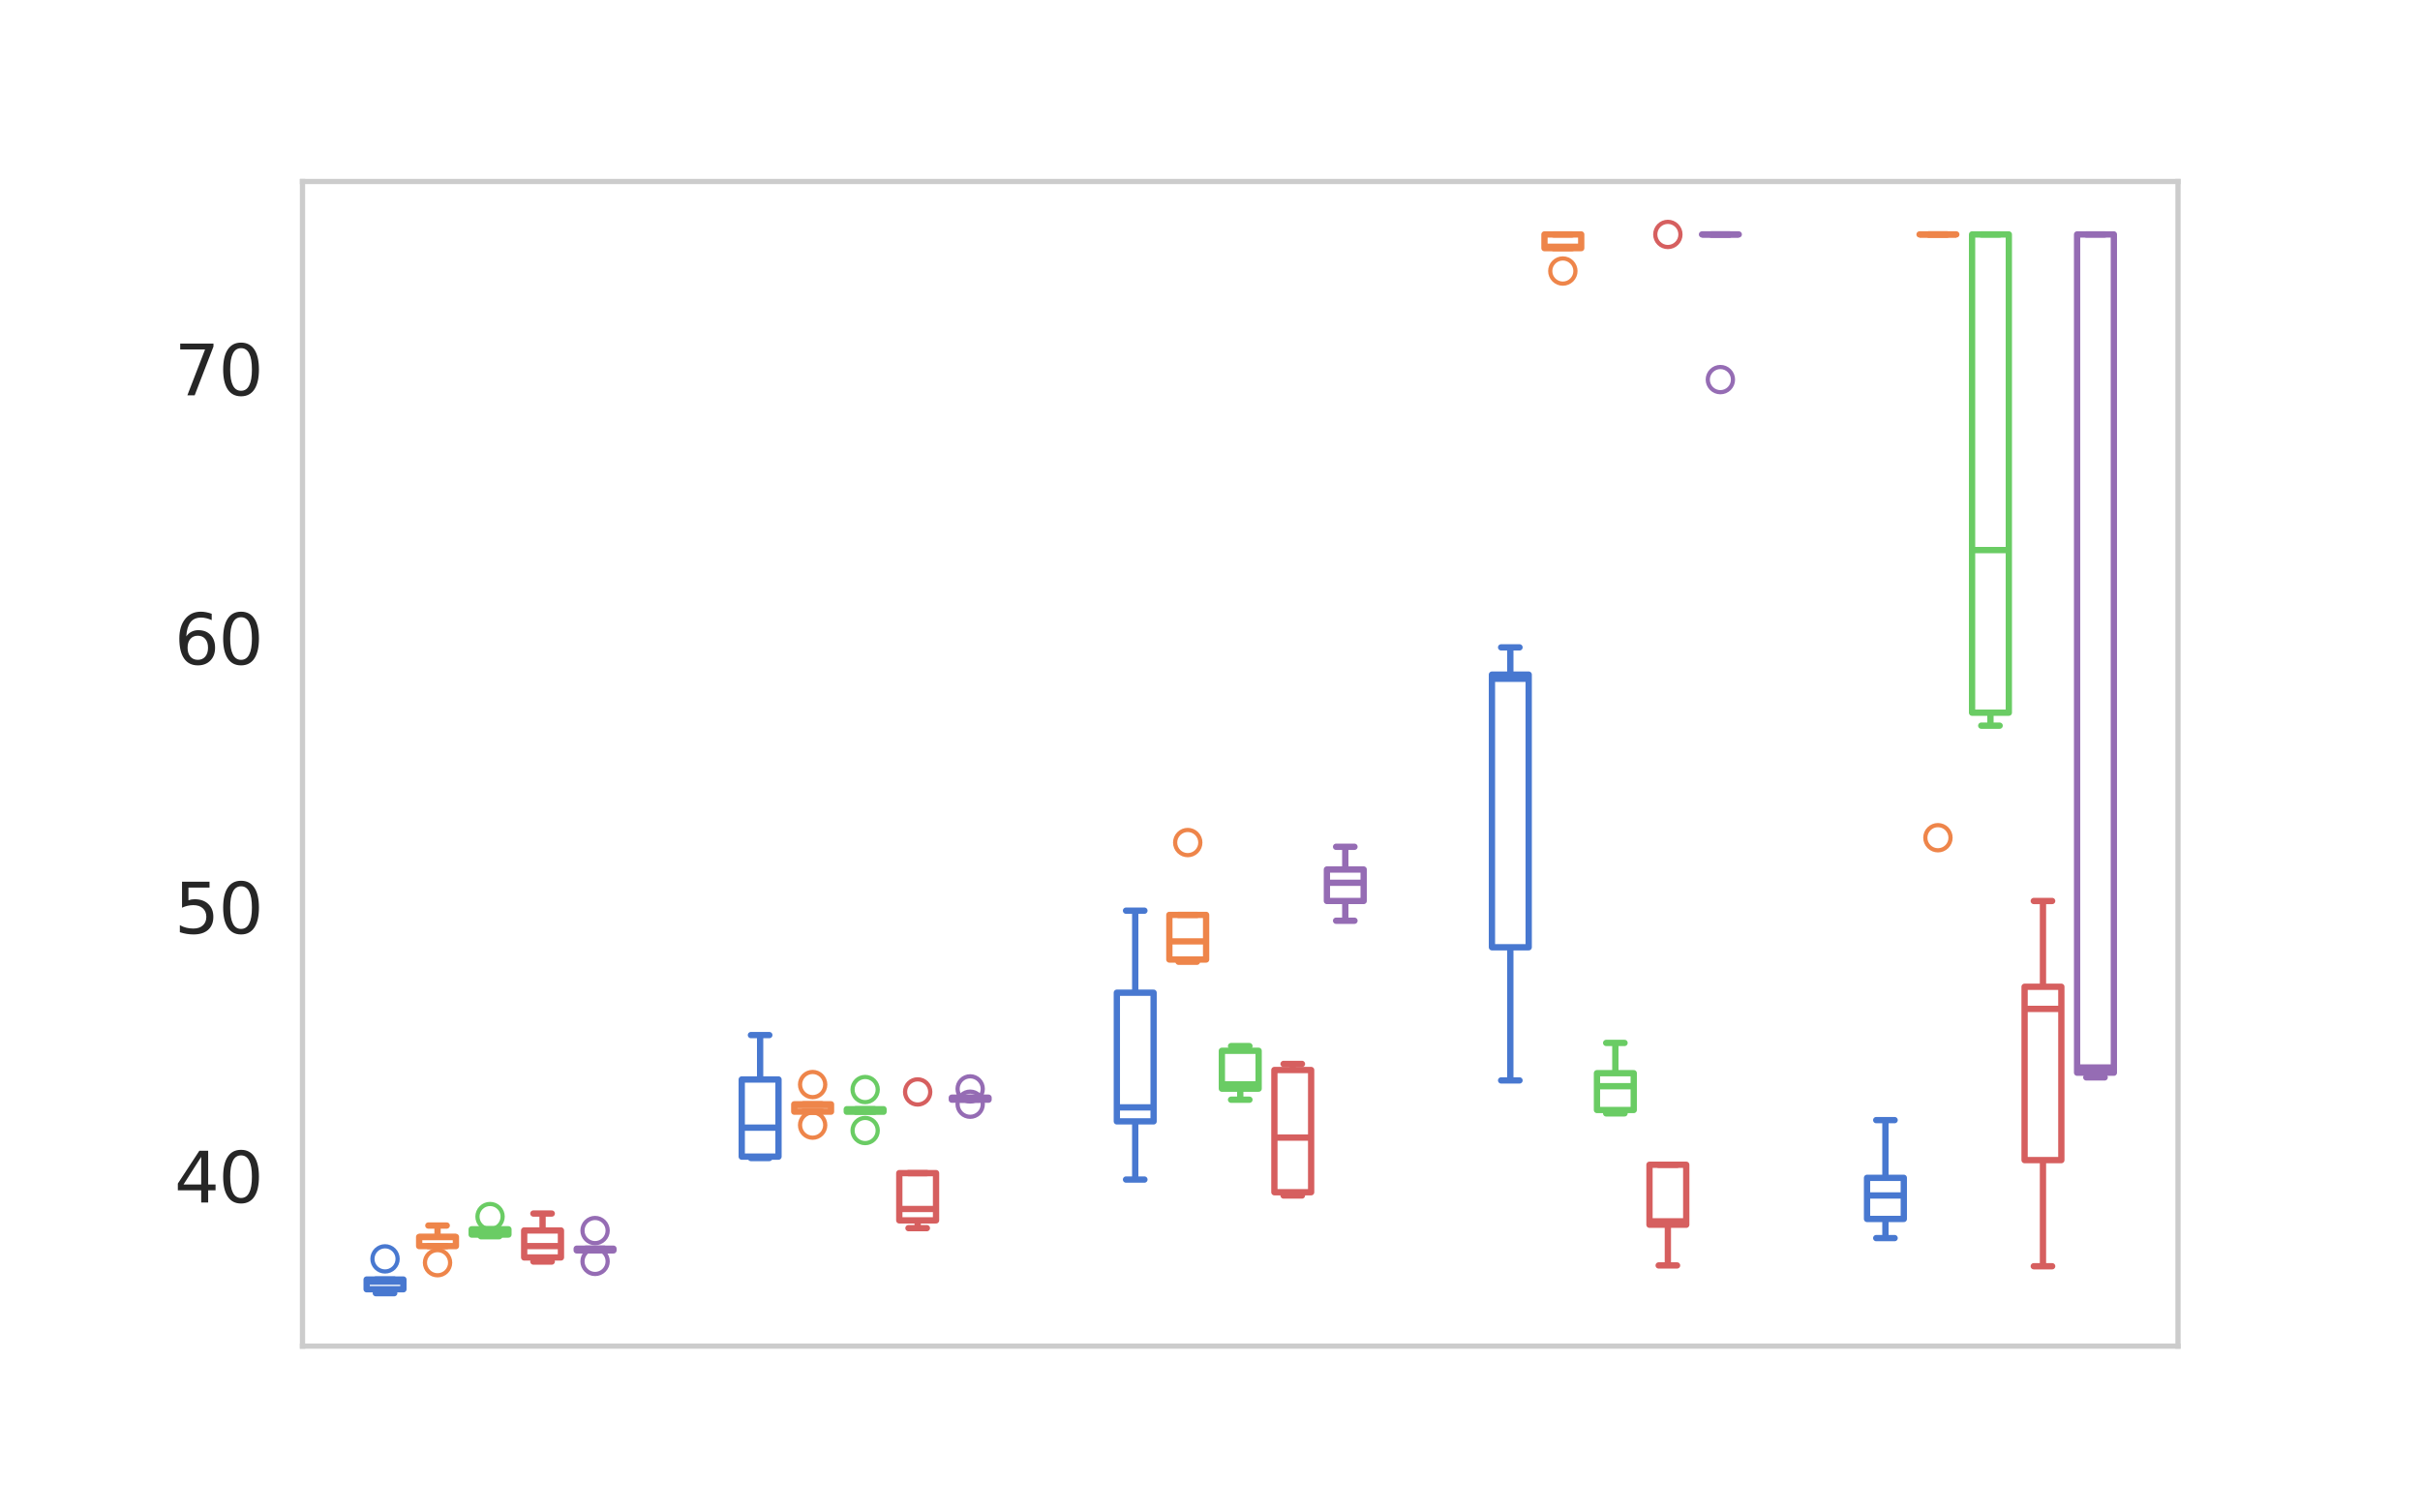 <?xml version="1.0" encoding="utf-8" standalone="no"?>
<!DOCTYPE svg PUBLIC "-//W3C//DTD SVG 1.1//EN"
  "http://www.w3.org/Graphics/SVG/1.1/DTD/svg11.dtd">
<svg xmlns:xlink="http://www.w3.org/1999/xlink" width="576pt" height="360pt" viewBox="0 0 576 360" xmlns="http://www.w3.org/2000/svg" version="1.1">
 <defs>
  <style type="text/css">*{stroke-linejoin: round; stroke-linecap: butt}</style>
 </defs>
 <g id="figure_1">
  <g id="patch_1">
   <path d="M 0 360 
L 576 360 
L 576 0 
L 0 0 
z
" style="fill: #ffffff"/>
  </g>
  <g id="axes_1">
   <g id="patch_2">
    <path d="M 72 320.4 
L 518.4 320.4 
L 518.4 43.2 
L 72 43.2 
z
" style="fill: #ffffff"/>
   </g>
   <g id="matplotlib.axis_1"/>
   <g id="matplotlib.axis_2">
    <g id="ytick_1">
     <g id="text_1">
      <!-- 40 -->
      <g style="fill: #262626" transform="translate(41.504 286.22) scale(0.165 -0.165)">
       <defs>
        <path id="DejaVuSans-34" d="M 2419 4116 
L 825 1625 
L 2419 1625 
L 2419 4116 
z
M 2253 4666 
L 3047 4666 
L 3047 1625 
L 3713 1625 
L 3713 1100 
L 3047 1100 
L 3047 0 
L 2419 0 
L 2419 1100 
L 313 1100 
L 313 1709 
L 2253 4666 
z
" transform="scale(0.016)"/>
        <path id="DejaVuSans-30" d="M 2034 4250 
Q 1547 4250 1301 3770 
Q 1056 3291 1056 2328 
Q 1056 1369 1301 889 
Q 1547 409 2034 409 
Q 2525 409 2770 889 
Q 3016 1369 3016 2328 
Q 3016 3291 2770 3770 
Q 2525 4250 2034 4250 
z
M 2034 4750 
Q 2819 4750 3233 4129 
Q 3647 3509 3647 2328 
Q 3647 1150 3233 529 
Q 2819 -91 2034 -91 
Q 1250 -91 836 529 
Q 422 1150 422 2328 
Q 422 3509 836 4129 
Q 1250 4750 2034 4750 
z
" transform="scale(0.016)"/>
       </defs>
       <use xlink:href="#DejaVuSans-34"/>
       <use xlink:href="#DejaVuSans-30" x="63.623"/>
      </g>
     </g>
    </g>
    <g id="ytick_2">
     <g id="text_2">
      <!-- 50 -->
      <g style="fill: #262626" transform="translate(41.504 222.177) scale(0.165 -0.165)">
       <defs>
        <path id="DejaVuSans-35" d="M 691 4666 
L 3169 4666 
L 3169 4134 
L 1269 4134 
L 1269 2991 
Q 1406 3038 1543 3061 
Q 1681 3084 1819 3084 
Q 2600 3084 3056 2656 
Q 3513 2228 3513 1497 
Q 3513 744 3044 326 
Q 2575 -91 1722 -91 
Q 1428 -91 1123 -41 
Q 819 9 494 109 
L 494 744 
Q 775 591 1075 516 
Q 1375 441 1709 441 
Q 2250 441 2565 725 
Q 2881 1009 2881 1497 
Q 2881 1984 2565 2268 
Q 2250 2553 1709 2553 
Q 1456 2553 1204 2497 
Q 953 2441 691 2322 
L 691 4666 
z
" transform="scale(0.016)"/>
       </defs>
       <use xlink:href="#DejaVuSans-35"/>
       <use xlink:href="#DejaVuSans-30" x="63.623"/>
      </g>
     </g>
    </g>
    <g id="ytick_3">
     <g id="text_3">
      <!-- 60 -->
      <g style="fill: #262626" transform="translate(41.504 158.133) scale(0.165 -0.165)">
       <defs>
        <path id="DejaVuSans-36" d="M 2113 2584 
Q 1688 2584 1439 2293 
Q 1191 2003 1191 1497 
Q 1191 994 1439 701 
Q 1688 409 2113 409 
Q 2538 409 2786 701 
Q 3034 994 3034 1497 
Q 3034 2003 2786 2293 
Q 2538 2584 2113 2584 
z
M 3366 4563 
L 3366 3988 
Q 3128 4100 2886 4159 
Q 2644 4219 2406 4219 
Q 1781 4219 1451 3797 
Q 1122 3375 1075 2522 
Q 1259 2794 1537 2939 
Q 1816 3084 2150 3084 
Q 2853 3084 3261 2657 
Q 3669 2231 3669 1497 
Q 3669 778 3244 343 
Q 2819 -91 2113 -91 
Q 1303 -91 875 529 
Q 447 1150 447 2328 
Q 447 3434 972 4092 
Q 1497 4750 2381 4750 
Q 2619 4750 2861 4703 
Q 3103 4656 3366 4563 
z
" transform="scale(0.016)"/>
       </defs>
       <use xlink:href="#DejaVuSans-36"/>
       <use xlink:href="#DejaVuSans-30" x="63.623"/>
      </g>
     </g>
    </g>
    <g id="ytick_4">
     <g id="text_4">
      <!-- 70 -->
      <g style="fill: #262626" transform="translate(41.504 94.09) scale(0.165 -0.165)">
       <defs>
        <path id="DejaVuSans-37" d="M 525 4666 
L 3525 4666 
L 3525 4397 
L 1831 0 
L 1172 0 
L 2766 4134 
L 525 4134 
L 525 4666 
z
" transform="scale(0.016)"/>
       </defs>
       <use xlink:href="#DejaVuSans-37"/>
       <use xlink:href="#DejaVuSans-30" x="63.623"/>
      </g>
     </g>
    </g>
   </g>
   <g id="line2d_1">
    <path d="M 87.267 306.867 
L 96.016 306.867 
L 96.016 304.555 
L 87.267 304.555 
L 87.267 306.867 
" clip-path="url(#p7c03aade7e)" style="fill: none; stroke: #4878d0; stroke-width: 1.5; stroke-linecap: round"/>
   </g>
   <g id="line2d_2">
    <path d="M 91.642 306.867 
L 91.642 307.8 
" clip-path="url(#p7c03aade7e)" style="fill: none; stroke: #4878d0; stroke-width: 1.5"/>
   </g>
   <g id="line2d_3">
    <path d="M 91.642 304.555 
L 91.642 304.555 
" clip-path="url(#p7c03aade7e)" style="fill: none; stroke: #4878d0; stroke-width: 1.5"/>
   </g>
   <g id="line2d_4">
    <path d="M 89.454 307.8 
L 93.829 307.8 
" clip-path="url(#p7c03aade7e)" style="fill: none; stroke: #4878d0; stroke-width: 1.5; stroke-linecap: round"/>
   </g>
   <g id="line2d_5">
    <path d="M 89.454 304.555 
L 93.829 304.555 
" clip-path="url(#p7c03aade7e)" style="fill: none; stroke: #4878d0; stroke-width: 1.5; stroke-linecap: round"/>
   </g>
   <g id="line2d_6">
    <defs>
     <path id="m7312b1619d" d="M 0 3 
C 0.796 3 1.559 2.684 2.121 2.121 
C 2.684 1.559 3 0.796 3 0 
C 3 -0.796 2.684 -1.559 2.121 -2.121 
C 1.559 -2.684 0.796 -3 0 -3 
C -0.796 -3 -1.559 -2.684 -2.121 -2.121 
C -2.684 -1.559 -3 -0.796 -3 0 
C -3 0.796 -2.684 1.559 -2.121 2.121 
C -1.559 2.684 -0.796 3 0 3 
z
" style="stroke: #4878d0"/>
    </defs>
    <g clip-path="url(#p7c03aade7e)">
     <use xlink:href="#m7312b1619d" x="91.642" y="299.638" style="fill-opacity: 0; stroke: #4878d0"/>
    </g>
   </g>
   <g id="line2d_7">
    <path d="M 176.547 275.298 
L 185.296 275.298 
L 185.296 256.937 
L 176.547 256.937 
L 176.547 275.298 
" clip-path="url(#p7c03aade7e)" style="fill: none; stroke: #4878d0; stroke-width: 1.5; stroke-linecap: round"/>
   </g>
   <g id="line2d_8">
    <path d="M 180.922 275.298 
L 180.922 275.632 
" clip-path="url(#p7c03aade7e)" style="fill: none; stroke: #4878d0; stroke-width: 1.5"/>
   </g>
   <g id="line2d_9">
    <path d="M 180.922 256.937 
L 180.922 246.369 
" clip-path="url(#p7c03aade7e)" style="fill: none; stroke: #4878d0; stroke-width: 1.5"/>
   </g>
   <g id="line2d_10">
    <path d="M 178.734 275.632 
L 183.109 275.632 
" clip-path="url(#p7c03aade7e)" style="fill: none; stroke: #4878d0; stroke-width: 1.5; stroke-linecap: round"/>
   </g>
   <g id="line2d_11">
    <path d="M 178.734 246.369 
L 183.109 246.369 
" clip-path="url(#p7c03aade7e)" style="fill: none; stroke: #4878d0; stroke-width: 1.5; stroke-linecap: round"/>
   </g>
   <g id="line2d_12"/>
   <g id="line2d_13">
    <path d="M 265.827 266.906 
L 274.576 266.906 
L 274.576 236.283 
L 265.827 236.283 
L 265.827 266.906 
" clip-path="url(#p7c03aade7e)" style="fill: none; stroke: #4878d0; stroke-width: 1.5; stroke-linecap: round"/>
   </g>
   <g id="line2d_14">
    <path d="M 270.202 266.906 
L 270.202 280.758 
" clip-path="url(#p7c03aade7e)" style="fill: none; stroke: #4878d0; stroke-width: 1.5"/>
   </g>
   <g id="line2d_15">
    <path d="M 270.202 236.283 
L 270.202 216.758 
" clip-path="url(#p7c03aade7e)" style="fill: none; stroke: #4878d0; stroke-width: 1.5"/>
   </g>
   <g id="line2d_16">
    <path d="M 268.014 280.758 
L 272.389 280.758 
" clip-path="url(#p7c03aade7e)" style="fill: none; stroke: #4878d0; stroke-width: 1.5; stroke-linecap: round"/>
   </g>
   <g id="line2d_17">
    <path d="M 268.014 216.758 
L 272.389 216.758 
" clip-path="url(#p7c03aade7e)" style="fill: none; stroke: #4878d0; stroke-width: 1.5; stroke-linecap: round"/>
   </g>
   <g id="line2d_18"/>
   <g id="line2d_19">
    <path d="M 355.107 225.468 
L 363.856 225.468 
L 363.856 160.572 
L 355.107 160.572 
L 355.107 225.468 
" clip-path="url(#p7c03aade7e)" style="fill: none; stroke: #4878d0; stroke-width: 1.5; stroke-linecap: round"/>
   </g>
   <g id="line2d_20">
    <path d="M 359.482 225.468 
L 359.482 257.162 
" clip-path="url(#p7c03aade7e)" style="fill: none; stroke: #4878d0; stroke-width: 1.5"/>
   </g>
   <g id="line2d_21">
    <path d="M 359.482 160.572 
L 359.482 154.085 
" clip-path="url(#p7c03aade7e)" style="fill: none; stroke: #4878d0; stroke-width: 1.5"/>
   </g>
   <g id="line2d_22">
    <path d="M 357.294 257.162 
L 361.669 257.162 
" clip-path="url(#p7c03aade7e)" style="fill: none; stroke: #4878d0; stroke-width: 1.5; stroke-linecap: round"/>
   </g>
   <g id="line2d_23">
    <path d="M 357.294 154.085 
L 361.669 154.085 
" clip-path="url(#p7c03aade7e)" style="fill: none; stroke: #4878d0; stroke-width: 1.5; stroke-linecap: round"/>
   </g>
   <g id="line2d_24"/>
   <g id="line2d_25">
    <path d="M 444.387 290.134 
L 453.136 290.134 
L 453.136 280.346 
L 444.387 280.346 
L 444.387 290.134 
" clip-path="url(#p7c03aade7e)" style="fill: none; stroke: #4878d0; stroke-width: 1.5; stroke-linecap: round"/>
   </g>
   <g id="line2d_26">
    <path d="M 448.762 290.134 
L 448.762 294.691 
" clip-path="url(#p7c03aade7e)" style="fill: none; stroke: #4878d0; stroke-width: 1.5"/>
   </g>
   <g id="line2d_27">
    <path d="M 448.762 280.346 
L 448.762 266.611 
" clip-path="url(#p7c03aade7e)" style="fill: none; stroke: #4878d0; stroke-width: 1.5"/>
   </g>
   <g id="line2d_28">
    <path d="M 446.574 294.691 
L 450.949 294.691 
" clip-path="url(#p7c03aade7e)" style="fill: none; stroke: #4878d0; stroke-width: 1.5; stroke-linecap: round"/>
   </g>
   <g id="line2d_29">
    <path d="M 446.574 266.611 
L 450.949 266.611 
" clip-path="url(#p7c03aade7e)" style="fill: none; stroke: #4878d0; stroke-width: 1.5; stroke-linecap: round"/>
   </g>
   <g id="line2d_30"/>
   <g id="line2d_31">
    <path d="M 99.766 296.591 
L 108.516 296.591 
L 108.516 294.404 
L 99.766 294.404 
L 99.766 296.591 
" clip-path="url(#p7c03aade7e)" style="fill: none; stroke: #ee854a; stroke-width: 1.5; stroke-linecap: round"/>
   </g>
   <g id="line2d_32">
    <path d="M 104.141 296.591 
L 104.141 296.591 
" clip-path="url(#p7c03aade7e)" style="fill: none; stroke: #ee854a; stroke-width: 1.5"/>
   </g>
   <g id="line2d_33">
    <path d="M 104.141 294.404 
L 104.141 291.703 
" clip-path="url(#p7c03aade7e)" style="fill: none; stroke: #ee854a; stroke-width: 1.5"/>
   </g>
   <g id="line2d_34">
    <path d="M 101.953 296.591 
L 106.328 296.591 
" clip-path="url(#p7c03aade7e)" style="fill: none; stroke: #ee854a; stroke-width: 1.5; stroke-linecap: round"/>
   </g>
   <g id="line2d_35">
    <path d="M 101.953 291.703 
L 106.328 291.703 
" clip-path="url(#p7c03aade7e)" style="fill: none; stroke: #ee854a; stroke-width: 1.5; stroke-linecap: round"/>
   </g>
   <g id="line2d_36">
    <defs>
     <path id="mc1e2f1eff1" d="M 0 3 
C 0.796 3 1.559 2.684 2.121 2.121 
C 2.684 1.559 3 0.796 3 0 
C 3 -0.796 2.684 -1.559 2.121 -2.121 
C 1.559 -2.684 0.796 -3 0 -3 
C -0.796 -3 -1.559 -2.684 -2.121 -2.121 
C -2.684 -1.559 -3 -0.796 -3 0 
C -3 0.796 -2.684 1.559 -2.121 2.121 
C -1.559 2.684 -0.796 3 0 3 
z
" style="stroke: #ee854a"/>
    </defs>
    <g clip-path="url(#p7c03aade7e)">
     <use xlink:href="#mc1e2f1eff1" x="104.141" y="300.547" style="fill-opacity: 0; stroke: #ee854a"/>
    </g>
   </g>
   <g id="line2d_37">
    <path d="M 189.046 264.593 
L 197.796 264.593 
L 197.796 262.844 
L 189.046 262.844 
L 189.046 264.593 
" clip-path="url(#p7c03aade7e)" style="fill: none; stroke: #ee854a; stroke-width: 1.5; stroke-linecap: round"/>
   </g>
   <g id="line2d_38">
    <path d="M 193.421 264.593 
L 193.421 264.593 
" clip-path="url(#p7c03aade7e)" style="fill: none; stroke: #ee854a; stroke-width: 1.5"/>
   </g>
   <g id="line2d_39">
    <path d="M 193.421 262.844 
L 193.421 262.844 
" clip-path="url(#p7c03aade7e)" style="fill: none; stroke: #ee854a; stroke-width: 1.5"/>
   </g>
   <g id="line2d_40">
    <path d="M 191.233 264.593 
L 195.608 264.593 
" clip-path="url(#p7c03aade7e)" style="fill: none; stroke: #ee854a; stroke-width: 1.5; stroke-linecap: round"/>
   </g>
   <g id="line2d_41">
    <path d="M 191.233 262.844 
L 195.608 262.844 
" clip-path="url(#p7c03aade7e)" style="fill: none; stroke: #ee854a; stroke-width: 1.5; stroke-linecap: round"/>
   </g>
   <g id="line2d_42">
    <g clip-path="url(#p7c03aade7e)">
     <use xlink:href="#mc1e2f1eff1" x="193.421" y="267.8" style="fill-opacity: 0; stroke: #ee854a"/>
     <use xlink:href="#mc1e2f1eff1" x="193.421" y="258.145" style="fill-opacity: 0; stroke: #ee854a"/>
    </g>
   </g>
   <g id="line2d_43">
    <path d="M 278.326 228.386 
L 287.076 228.386 
L 287.076 217.765 
L 278.326 217.765 
L 278.326 228.386 
" clip-path="url(#p7c03aade7e)" style="fill: none; stroke: #ee854a; stroke-width: 1.5; stroke-linecap: round"/>
   </g>
   <g id="line2d_44">
    <path d="M 282.701 228.386 
L 282.701 228.916 
" clip-path="url(#p7c03aade7e)" style="fill: none; stroke: #ee854a; stroke-width: 1.5"/>
   </g>
   <g id="line2d_45">
    <path d="M 282.701 217.765 
L 282.701 217.765 
" clip-path="url(#p7c03aade7e)" style="fill: none; stroke: #ee854a; stroke-width: 1.5"/>
   </g>
   <g id="line2d_46">
    <path d="M 280.513 228.916 
L 284.888 228.916 
" clip-path="url(#p7c03aade7e)" style="fill: none; stroke: #ee854a; stroke-width: 1.5; stroke-linecap: round"/>
   </g>
   <g id="line2d_47">
    <path d="M 280.513 217.765 
L 284.888 217.765 
" clip-path="url(#p7c03aade7e)" style="fill: none; stroke: #ee854a; stroke-width: 1.5; stroke-linecap: round"/>
   </g>
   <g id="line2d_48">
    <g clip-path="url(#p7c03aade7e)">
     <use xlink:href="#mc1e2f1eff1" x="282.701" y="200.545" style="fill-opacity: 0; stroke: #ee854a"/>
    </g>
   </g>
   <g id="line2d_49">
    <path d="M 367.606 59.057 
L 376.356 59.057 
L 376.356 55.8 
L 367.606 55.8 
L 367.606 59.057 
" clip-path="url(#p7c03aade7e)" style="fill: none; stroke: #ee854a; stroke-width: 1.5; stroke-linecap: round"/>
   </g>
   <g id="line2d_50">
    <path d="M 371.981 59.057 
L 371.981 59.057 
" clip-path="url(#p7c03aade7e)" style="fill: none; stroke: #ee854a; stroke-width: 1.5"/>
   </g>
   <g id="line2d_51">
    <path d="M 371.981 55.8 
L 371.981 55.8 
" clip-path="url(#p7c03aade7e)" style="fill: none; stroke: #ee854a; stroke-width: 1.5"/>
   </g>
   <g id="line2d_52">
    <path d="M 369.793 59.057 
L 374.168 59.057 
" clip-path="url(#p7c03aade7e)" style="fill: none; stroke: #ee854a; stroke-width: 1.5; stroke-linecap: round"/>
   </g>
   <g id="line2d_53">
    <path d="M 369.793 55.8 
L 374.168 55.8 
" clip-path="url(#p7c03aade7e)" style="fill: none; stroke: #ee854a; stroke-width: 1.5; stroke-linecap: round"/>
   </g>
   <g id="line2d_54">
    <g clip-path="url(#p7c03aade7e)">
     <use xlink:href="#mc1e2f1eff1" x="371.981" y="64.512" style="fill-opacity: 0; stroke: #ee854a"/>
    </g>
   </g>
   <g id="line2d_55">
    <path d="M 456.886 55.8 
L 465.636 55.8 
L 465.636 55.8 
L 456.886 55.8 
L 456.886 55.8 
" clip-path="url(#p7c03aade7e)" style="fill: none; stroke: #ee854a; stroke-width: 1.5; stroke-linecap: round"/>
   </g>
   <g id="line2d_56">
    <path d="M 461.261 55.8 
L 461.261 55.8 
" clip-path="url(#p7c03aade7e)" style="fill: none; stroke: #ee854a; stroke-width: 1.5"/>
   </g>
   <g id="line2d_57">
    <path d="M 461.261 55.8 
L 461.261 55.8 
" clip-path="url(#p7c03aade7e)" style="fill: none; stroke: #ee854a; stroke-width: 1.5"/>
   </g>
   <g id="line2d_58">
    <path d="M 459.073 55.8 
L 463.448 55.8 
" clip-path="url(#p7c03aade7e)" style="fill: none; stroke: #ee854a; stroke-width: 1.5; stroke-linecap: round"/>
   </g>
   <g id="line2d_59">
    <path d="M 459.073 55.8 
L 463.448 55.8 
" clip-path="url(#p7c03aade7e)" style="fill: none; stroke: #ee854a; stroke-width: 1.5; stroke-linecap: round"/>
   </g>
   <g id="line2d_60">
    <g clip-path="url(#p7c03aade7e)">
     <use xlink:href="#mc1e2f1eff1" x="461.261" y="199.393" style="fill-opacity: 0; stroke: #ee854a"/>
    </g>
   </g>
   <g id="line2d_61">
    <path d="M 112.265 293.85 
L 121.015 293.85 
L 121.015 292.596 
L 112.265 292.596 
L 112.265 293.85 
" clip-path="url(#p7c03aade7e)" style="fill: none; stroke: #6acc64; stroke-width: 1.5; stroke-linecap: round"/>
   </g>
   <g id="line2d_62">
    <path d="M 116.64 293.85 
L 116.64 294.249 
" clip-path="url(#p7c03aade7e)" style="fill: none; stroke: #6acc64; stroke-width: 1.5"/>
   </g>
   <g id="line2d_63">
    <path d="M 116.64 292.596 
L 116.64 292.596 
" clip-path="url(#p7c03aade7e)" style="fill: none; stroke: #6acc64; stroke-width: 1.5"/>
   </g>
   <g id="line2d_64">
    <path d="M 114.453 294.249 
L 118.827 294.249 
" clip-path="url(#p7c03aade7e)" style="fill: none; stroke: #6acc64; stroke-width: 1.5; stroke-linecap: round"/>
   </g>
   <g id="line2d_65">
    <path d="M 114.453 292.596 
L 118.827 292.596 
" clip-path="url(#p7c03aade7e)" style="fill: none; stroke: #6acc64; stroke-width: 1.5; stroke-linecap: round"/>
   </g>
   <g id="line2d_66">
    <defs>
     <path id="mc32e18352e" d="M 0 3 
C 0.796 3 1.559 2.684 2.121 2.121 
C 2.684 1.559 3 0.796 3 0 
C 3 -0.796 2.684 -1.559 2.121 -2.121 
C 1.559 -2.684 0.796 -3 0 -3 
C -0.796 -3 -1.559 -2.684 -2.121 -2.121 
C -2.684 -1.559 -3 -0.796 -3 0 
C -3 0.796 -2.684 1.559 -2.121 2.121 
C -1.559 2.684 -0.796 3 0 3 
z
" style="stroke: #6acc64"/>
    </defs>
    <g clip-path="url(#p7c03aade7e)">
     <use xlink:href="#mc32e18352e" x="116.64" y="289.567" style="fill-opacity: 0; stroke: #6acc64"/>
    </g>
   </g>
   <g id="line2d_67">
    <path d="M 201.545 264.616 
L 210.295 264.616 
L 210.295 264.016 
L 201.545 264.016 
L 201.545 264.616 
" clip-path="url(#p7c03aade7e)" style="fill: none; stroke: #6acc64; stroke-width: 1.5; stroke-linecap: round"/>
   </g>
   <g id="line2d_68">
    <path d="M 205.92 264.616 
L 205.92 264.616 
" clip-path="url(#p7c03aade7e)" style="fill: none; stroke: #6acc64; stroke-width: 1.5"/>
   </g>
   <g id="line2d_69">
    <path d="M 205.92 264.016 
L 205.92 264.016 
" clip-path="url(#p7c03aade7e)" style="fill: none; stroke: #6acc64; stroke-width: 1.5"/>
   </g>
   <g id="line2d_70">
    <path d="M 203.733 264.616 
L 208.107 264.616 
" clip-path="url(#p7c03aade7e)" style="fill: none; stroke: #6acc64; stroke-width: 1.5; stroke-linecap: round"/>
   </g>
   <g id="line2d_71">
    <path d="M 203.733 264.016 
L 208.107 264.016 
" clip-path="url(#p7c03aade7e)" style="fill: none; stroke: #6acc64; stroke-width: 1.5; stroke-linecap: round"/>
   </g>
   <g id="line2d_72">
    <g clip-path="url(#p7c03aade7e)">
     <use xlink:href="#mc32e18352e" x="205.92" y="269.084" style="fill-opacity: 0; stroke: #6acc64"/>
     <use xlink:href="#mc32e18352e" x="205.92" y="259.333" style="fill-opacity: 0; stroke: #6acc64"/>
    </g>
   </g>
   <g id="line2d_73">
    <path d="M 290.825 259.123 
L 299.575 259.123 
L 299.575 250.111 
L 290.825 250.111 
L 290.825 259.123 
" clip-path="url(#p7c03aade7e)" style="fill: none; stroke: #6acc64; stroke-width: 1.5; stroke-linecap: round"/>
   </g>
   <g id="line2d_74">
    <path d="M 295.2 259.123 
L 295.2 261.752 
" clip-path="url(#p7c03aade7e)" style="fill: none; stroke: #6acc64; stroke-width: 1.5"/>
   </g>
   <g id="line2d_75">
    <path d="M 295.2 250.111 
L 295.2 248.989 
" clip-path="url(#p7c03aade7e)" style="fill: none; stroke: #6acc64; stroke-width: 1.5"/>
   </g>
   <g id="line2d_76">
    <path d="M 293.013 261.752 
L 297.387 261.752 
" clip-path="url(#p7c03aade7e)" style="fill: none; stroke: #6acc64; stroke-width: 1.5; stroke-linecap: round"/>
   </g>
   <g id="line2d_77">
    <path d="M 293.013 248.989 
L 297.387 248.989 
" clip-path="url(#p7c03aade7e)" style="fill: none; stroke: #6acc64; stroke-width: 1.5; stroke-linecap: round"/>
   </g>
   <g id="line2d_78"/>
   <g id="line2d_79">
    <path d="M 380.105 264.199 
L 388.855 264.199 
L 388.855 255.438 
L 380.105 255.438 
L 380.105 264.199 
" clip-path="url(#p7c03aade7e)" style="fill: none; stroke: #6acc64; stroke-width: 1.5; stroke-linecap: round"/>
   </g>
   <g id="line2d_80">
    <path d="M 384.48 264.199 
L 384.48 265.006 
" clip-path="url(#p7c03aade7e)" style="fill: none; stroke: #6acc64; stroke-width: 1.5"/>
   </g>
   <g id="line2d_81">
    <path d="M 384.48 255.438 
L 384.48 248.234 
" clip-path="url(#p7c03aade7e)" style="fill: none; stroke: #6acc64; stroke-width: 1.5"/>
   </g>
   <g id="line2d_82">
    <path d="M 382.293 265.006 
L 386.667 265.006 
" clip-path="url(#p7c03aade7e)" style="fill: none; stroke: #6acc64; stroke-width: 1.5; stroke-linecap: round"/>
   </g>
   <g id="line2d_83">
    <path d="M 382.293 248.234 
L 386.667 248.234 
" clip-path="url(#p7c03aade7e)" style="fill: none; stroke: #6acc64; stroke-width: 1.5; stroke-linecap: round"/>
   </g>
   <g id="line2d_84"/>
   <g id="line2d_85">
    <path d="M 469.385 169.634 
L 478.135 169.634 
L 478.135 55.8 
L 469.385 55.8 
L 469.385 169.634 
" clip-path="url(#p7c03aade7e)" style="fill: none; stroke: #6acc64; stroke-width: 1.5; stroke-linecap: round"/>
   </g>
   <g id="line2d_86">
    <path d="M 473.76 169.634 
L 473.76 172.719 
" clip-path="url(#p7c03aade7e)" style="fill: none; stroke: #6acc64; stroke-width: 1.5"/>
   </g>
   <g id="line2d_87">
    <path d="M 473.76 55.8 
L 473.76 55.8 
" clip-path="url(#p7c03aade7e)" style="fill: none; stroke: #6acc64; stroke-width: 1.5"/>
   </g>
   <g id="line2d_88">
    <path d="M 471.573 172.719 
L 475.947 172.719 
" clip-path="url(#p7c03aade7e)" style="fill: none; stroke: #6acc64; stroke-width: 1.5; stroke-linecap: round"/>
   </g>
   <g id="line2d_89">
    <path d="M 471.573 55.8 
L 475.947 55.8 
" clip-path="url(#p7c03aade7e)" style="fill: none; stroke: #6acc64; stroke-width: 1.5; stroke-linecap: round"/>
   </g>
   <g id="line2d_90"/>
   <g id="line2d_91">
    <path d="M 124.764 299.296 
L 133.514 299.296 
L 133.514 292.875 
L 124.764 292.875 
L 124.764 299.296 
" clip-path="url(#p7c03aade7e)" style="fill: none; stroke: #d65f5f; stroke-width: 1.5; stroke-linecap: round"/>
   </g>
   <g id="line2d_92">
    <path d="M 129.139 299.296 
L 129.139 300.273 
" clip-path="url(#p7c03aade7e)" style="fill: none; stroke: #d65f5f; stroke-width: 1.5"/>
   </g>
   <g id="line2d_93">
    <path d="M 129.139 292.875 
L 129.139 288.844 
" clip-path="url(#p7c03aade7e)" style="fill: none; stroke: #d65f5f; stroke-width: 1.5"/>
   </g>
   <g id="line2d_94">
    <path d="M 126.952 300.273 
L 131.327 300.273 
" clip-path="url(#p7c03aade7e)" style="fill: none; stroke: #d65f5f; stroke-width: 1.5; stroke-linecap: round"/>
   </g>
   <g id="line2d_95">
    <path d="M 126.952 288.844 
L 131.327 288.844 
" clip-path="url(#p7c03aade7e)" style="fill: none; stroke: #d65f5f; stroke-width: 1.5; stroke-linecap: round"/>
   </g>
   <g id="line2d_96"/>
   <g id="line2d_97">
    <path d="M 214.044 290.471 
L 222.794 290.471 
L 222.794 279.228 
L 214.044 279.228 
L 214.044 290.471 
" clip-path="url(#p7c03aade7e)" style="fill: none; stroke: #d65f5f; stroke-width: 1.5; stroke-linecap: round"/>
   </g>
   <g id="line2d_98">
    <path d="M 218.419 290.471 
L 218.419 292.322 
" clip-path="url(#p7c03aade7e)" style="fill: none; stroke: #d65f5f; stroke-width: 1.5"/>
   </g>
   <g id="line2d_99">
    <path d="M 218.419 279.228 
L 218.419 279.228 
" clip-path="url(#p7c03aade7e)" style="fill: none; stroke: #d65f5f; stroke-width: 1.5"/>
   </g>
   <g id="line2d_100">
    <path d="M 216.232 292.322 
L 220.607 292.322 
" clip-path="url(#p7c03aade7e)" style="fill: none; stroke: #d65f5f; stroke-width: 1.5; stroke-linecap: round"/>
   </g>
   <g id="line2d_101">
    <path d="M 216.232 279.228 
L 220.607 279.228 
" clip-path="url(#p7c03aade7e)" style="fill: none; stroke: #d65f5f; stroke-width: 1.5; stroke-linecap: round"/>
   </g>
   <g id="line2d_102">
    <defs>
     <path id="m870e810068" d="M 0 3 
C 0.796 3 1.559 2.684 2.121 2.121 
C 2.684 1.559 3 0.796 3 0 
C 3 -0.796 2.684 -1.559 2.121 -2.121 
C 1.559 -2.684 0.796 -3 0 -3 
C -0.796 -3 -1.559 -2.684 -2.121 -2.121 
C -2.684 -1.559 -3 -0.796 -3 0 
C -3 0.796 -2.684 1.559 -2.121 2.121 
C -1.559 2.684 -0.796 3 0 3 
z
" style="stroke: #d65f5f"/>
    </defs>
    <g clip-path="url(#p7c03aade7e)">
     <use xlink:href="#m870e810068" x="218.419" y="259.902" style="fill-opacity: 0; stroke: #d65f5f"/>
    </g>
   </g>
   <g id="line2d_103">
    <path d="M 303.324 283.772 
L 312.074 283.772 
L 312.074 254.683 
L 303.324 254.683 
L 303.324 283.772 
" clip-path="url(#p7c03aade7e)" style="fill: none; stroke: #d65f5f; stroke-width: 1.5; stroke-linecap: round"/>
   </g>
   <g id="line2d_104">
    <path d="M 307.699 283.772 
L 307.699 284.552 
" clip-path="url(#p7c03aade7e)" style="fill: none; stroke: #d65f5f; stroke-width: 1.5"/>
   </g>
   <g id="line2d_105">
    <path d="M 307.699 254.683 
L 307.699 253.233 
" clip-path="url(#p7c03aade7e)" style="fill: none; stroke: #d65f5f; stroke-width: 1.5"/>
   </g>
   <g id="line2d_106">
    <path d="M 305.512 284.552 
L 309.887 284.552 
" clip-path="url(#p7c03aade7e)" style="fill: none; stroke: #d65f5f; stroke-width: 1.5; stroke-linecap: round"/>
   </g>
   <g id="line2d_107">
    <path d="M 305.512 253.233 
L 309.887 253.233 
" clip-path="url(#p7c03aade7e)" style="fill: none; stroke: #d65f5f; stroke-width: 1.5; stroke-linecap: round"/>
   </g>
   <g id="line2d_108"/>
   <g id="line2d_109">
    <path d="M 392.604 291.512 
L 401.354 291.512 
L 401.354 277.234 
L 392.604 277.234 
L 392.604 291.512 
" clip-path="url(#p7c03aade7e)" style="fill: none; stroke: #d65f5f; stroke-width: 1.5; stroke-linecap: round"/>
   </g>
   <g id="line2d_110">
    <path d="M 396.979 291.512 
L 396.979 301.196 
" clip-path="url(#p7c03aade7e)" style="fill: none; stroke: #d65f5f; stroke-width: 1.5"/>
   </g>
   <g id="line2d_111">
    <path d="M 396.979 277.234 
L 396.979 277.234 
" clip-path="url(#p7c03aade7e)" style="fill: none; stroke: #d65f5f; stroke-width: 1.5"/>
   </g>
   <g id="line2d_112">
    <path d="M 394.792 301.196 
L 399.167 301.196 
" clip-path="url(#p7c03aade7e)" style="fill: none; stroke: #d65f5f; stroke-width: 1.5; stroke-linecap: round"/>
   </g>
   <g id="line2d_113">
    <path d="M 394.792 277.234 
L 399.167 277.234 
" clip-path="url(#p7c03aade7e)" style="fill: none; stroke: #d65f5f; stroke-width: 1.5; stroke-linecap: round"/>
   </g>
   <g id="line2d_114">
    <g clip-path="url(#p7c03aade7e)">
     <use xlink:href="#m870e810068" x="396.979" y="55.8" style="fill-opacity: 0; stroke: #d65f5f"/>
    </g>
   </g>
   <g id="line2d_115">
    <path d="M 481.884 276.128 
L 490.634 276.128 
L 490.634 234.868 
L 481.884 234.868 
L 481.884 276.128 
" clip-path="url(#p7c03aade7e)" style="fill: none; stroke: #d65f5f; stroke-width: 1.5; stroke-linecap: round"/>
   </g>
   <g id="line2d_116">
    <path d="M 486.259 276.128 
L 486.259 301.389 
" clip-path="url(#p7c03aade7e)" style="fill: none; stroke: #d65f5f; stroke-width: 1.5"/>
   </g>
   <g id="line2d_117">
    <path d="M 486.259 234.868 
L 486.259 214.453 
" clip-path="url(#p7c03aade7e)" style="fill: none; stroke: #d65f5f; stroke-width: 1.5"/>
   </g>
   <g id="line2d_118">
    <path d="M 484.072 301.389 
L 488.447 301.389 
" clip-path="url(#p7c03aade7e)" style="fill: none; stroke: #d65f5f; stroke-width: 1.5; stroke-linecap: round"/>
   </g>
   <g id="line2d_119">
    <path d="M 484.072 214.453 
L 488.447 214.453 
" clip-path="url(#p7c03aade7e)" style="fill: none; stroke: #d65f5f; stroke-width: 1.5; stroke-linecap: round"/>
   </g>
   <g id="line2d_120"/>
   <g id="line2d_121">
    <path d="M 137.264 297.615 
L 146.013 297.615 
L 146.013 297.214 
L 137.264 297.214 
L 137.264 297.615 
" clip-path="url(#p7c03aade7e)" style="fill: none; stroke: #956cb4; stroke-width: 1.5; stroke-linecap: round"/>
   </g>
   <g id="line2d_122">
    <path d="M 141.638 297.615 
L 141.638 297.615 
" clip-path="url(#p7c03aade7e)" style="fill: none; stroke: #956cb4; stroke-width: 1.5"/>
   </g>
   <g id="line2d_123">
    <path d="M 141.638 297.214 
L 141.638 297.214 
" clip-path="url(#p7c03aade7e)" style="fill: none; stroke: #956cb4; stroke-width: 1.5"/>
   </g>
   <g id="line2d_124">
    <path d="M 139.451 297.615 
L 143.826 297.615 
" clip-path="url(#p7c03aade7e)" style="fill: none; stroke: #956cb4; stroke-width: 1.5; stroke-linecap: round"/>
   </g>
   <g id="line2d_125">
    <path d="M 139.451 297.214 
L 143.826 297.214 
" clip-path="url(#p7c03aade7e)" style="fill: none; stroke: #956cb4; stroke-width: 1.5; stroke-linecap: round"/>
   </g>
   <g id="line2d_126">
    <defs>
     <path id="m6ede218af3" d="M 0 3 
C 0.796 3 1.559 2.684 2.121 2.121 
C 2.684 1.559 3 0.796 3 0 
C 3 -0.796 2.684 -1.559 2.121 -2.121 
C 1.559 -2.684 0.796 -3 0 -3 
C -0.796 -3 -1.559 -2.684 -2.121 -2.121 
C -2.684 -1.559 -3 -0.796 -3 0 
C -3 0.796 -2.684 1.559 -2.121 2.121 
C -1.559 2.684 -0.796 3 0 3 
z
" style="stroke: #956cb4"/>
    </defs>
    <g clip-path="url(#p7c03aade7e)">
     <use xlink:href="#m6ede218af3" x="141.638" y="300.235" style="fill-opacity: 0; stroke: #956cb4"/>
     <use xlink:href="#m6ede218af3" x="141.638" y="292.897" style="fill-opacity: 0; stroke: #956cb4"/>
    </g>
   </g>
   <g id="line2d_127">
    <path d="M 226.544 261.737 
L 235.293 261.737 
L 235.293 261.269 
L 226.544 261.269 
L 226.544 261.737 
" clip-path="url(#p7c03aade7e)" style="fill: none; stroke: #956cb4; stroke-width: 1.5; stroke-linecap: round"/>
   </g>
   <g id="line2d_128">
    <path d="M 230.918 261.737 
L 230.918 261.737 
" clip-path="url(#p7c03aade7e)" style="fill: none; stroke: #956cb4; stroke-width: 1.5"/>
   </g>
   <g id="line2d_129">
    <path d="M 230.918 261.269 
L 230.918 261.269 
" clip-path="url(#p7c03aade7e)" style="fill: none; stroke: #956cb4; stroke-width: 1.5"/>
   </g>
   <g id="line2d_130">
    <path d="M 228.731 261.737 
L 233.106 261.737 
" clip-path="url(#p7c03aade7e)" style="fill: none; stroke: #956cb4; stroke-width: 1.5; stroke-linecap: round"/>
   </g>
   <g id="line2d_131">
    <path d="M 228.731 261.269 
L 233.106 261.269 
" clip-path="url(#p7c03aade7e)" style="fill: none; stroke: #956cb4; stroke-width: 1.5; stroke-linecap: round"/>
   </g>
   <g id="line2d_132">
    <g clip-path="url(#p7c03aade7e)">
     <use xlink:href="#m6ede218af3" x="230.918" y="262.822" style="fill-opacity: 0; stroke: #956cb4"/>
     <use xlink:href="#m6ede218af3" x="230.918" y="259.18" style="fill-opacity: 0; stroke: #956cb4"/>
    </g>
   </g>
   <g id="line2d_133">
    <path d="M 315.824 214.448 
L 324.573 214.448 
L 324.573 206.957 
L 315.824 206.957 
L 315.824 214.448 
" clip-path="url(#p7c03aade7e)" style="fill: none; stroke: #956cb4; stroke-width: 1.5; stroke-linecap: round"/>
   </g>
   <g id="line2d_134">
    <path d="M 320.198 214.448 
L 320.198 219.152 
" clip-path="url(#p7c03aade7e)" style="fill: none; stroke: #956cb4; stroke-width: 1.5"/>
   </g>
   <g id="line2d_135">
    <path d="M 320.198 206.957 
L 320.198 201.55 
" clip-path="url(#p7c03aade7e)" style="fill: none; stroke: #956cb4; stroke-width: 1.5"/>
   </g>
   <g id="line2d_136">
    <path d="M 318.011 219.152 
L 322.386 219.152 
" clip-path="url(#p7c03aade7e)" style="fill: none; stroke: #956cb4; stroke-width: 1.5; stroke-linecap: round"/>
   </g>
   <g id="line2d_137">
    <path d="M 318.011 201.55 
L 322.386 201.55 
" clip-path="url(#p7c03aade7e)" style="fill: none; stroke: #956cb4; stroke-width: 1.5; stroke-linecap: round"/>
   </g>
   <g id="line2d_138"/>
   <g id="line2d_139">
    <path d="M 405.104 55.8 
L 413.853 55.8 
L 413.853 55.8 
L 405.104 55.8 
L 405.104 55.8 
" clip-path="url(#p7c03aade7e)" style="fill: none; stroke: #956cb4; stroke-width: 1.5; stroke-linecap: round"/>
   </g>
   <g id="line2d_140">
    <path d="M 409.478 55.8 
L 409.478 55.8 
" clip-path="url(#p7c03aade7e)" style="fill: none; stroke: #956cb4; stroke-width: 1.5"/>
   </g>
   <g id="line2d_141">
    <path d="M 409.478 55.8 
L 409.478 55.8 
" clip-path="url(#p7c03aade7e)" style="fill: none; stroke: #956cb4; stroke-width: 1.5"/>
   </g>
   <g id="line2d_142">
    <path d="M 407.291 55.8 
L 411.666 55.8 
" clip-path="url(#p7c03aade7e)" style="fill: none; stroke: #956cb4; stroke-width: 1.5; stroke-linecap: round"/>
   </g>
   <g id="line2d_143">
    <path d="M 407.291 55.8 
L 411.666 55.8 
" clip-path="url(#p7c03aade7e)" style="fill: none; stroke: #956cb4; stroke-width: 1.5; stroke-linecap: round"/>
   </g>
   <g id="line2d_144">
    <g clip-path="url(#p7c03aade7e)">
     <use xlink:href="#m6ede218af3" x="409.478" y="90.353" style="fill-opacity: 0; stroke: #956cb4"/>
    </g>
   </g>
   <g id="line2d_145">
    <path d="M 494.384 255.323 
L 503.133 255.323 
L 503.133 55.8 
L 494.384 55.8 
L 494.384 255.323 
" clip-path="url(#p7c03aade7e)" style="fill: none; stroke: #956cb4; stroke-width: 1.5; stroke-linecap: round"/>
   </g>
   <g id="line2d_146">
    <path d="M 498.758 255.323 
L 498.758 256.441 
" clip-path="url(#p7c03aade7e)" style="fill: none; stroke: #956cb4; stroke-width: 1.5"/>
   </g>
   <g id="line2d_147">
    <path d="M 498.758 55.8 
L 498.758 55.8 
" clip-path="url(#p7c03aade7e)" style="fill: none; stroke: #956cb4; stroke-width: 1.5"/>
   </g>
   <g id="line2d_148">
    <path d="M 496.571 256.441 
L 500.946 256.441 
" clip-path="url(#p7c03aade7e)" style="fill: none; stroke: #956cb4; stroke-width: 1.5; stroke-linecap: round"/>
   </g>
   <g id="line2d_149">
    <path d="M 496.571 55.8 
L 500.946 55.8 
" clip-path="url(#p7c03aade7e)" style="fill: none; stroke: #956cb4; stroke-width: 1.5; stroke-linecap: round"/>
   </g>
   <g id="line2d_150"/>
   <g id="line2d_151">
    <path d="M 87.267 305.058 
L 96.016 305.058 
" clip-path="url(#p7c03aade7e)" style="fill: none; stroke: #4878d0; stroke-width: 1.5"/>
   </g>
   <g id="line2d_152">
    <path d="M 176.547 268.397 
L 185.296 268.397 
" clip-path="url(#p7c03aade7e)" style="fill: none; stroke: #4878d0; stroke-width: 1.5"/>
   </g>
   <g id="line2d_153">
    <path d="M 265.827 263.574 
L 274.576 263.574 
" clip-path="url(#p7c03aade7e)" style="fill: none; stroke: #4878d0; stroke-width: 1.5"/>
   </g>
   <g id="line2d_154">
    <path d="M 355.107 161.554 
L 363.856 161.554 
" clip-path="url(#p7c03aade7e)" style="fill: none; stroke: #4878d0; stroke-width: 1.5"/>
   </g>
   <g id="line2d_155">
    <path d="M 444.387 284.548 
L 453.136 284.548 
" clip-path="url(#p7c03aade7e)" style="fill: none; stroke: #4878d0; stroke-width: 1.5"/>
   </g>
   <g id="line2d_156">
    <path d="M 99.766 294.442 
L 108.516 294.442 
" clip-path="url(#p7c03aade7e)" style="fill: none; stroke: #ee854a; stroke-width: 1.5"/>
   </g>
   <g id="line2d_157">
    <path d="M 189.046 263.023 
L 197.796 263.023 
" clip-path="url(#p7c03aade7e)" style="fill: none; stroke: #ee854a; stroke-width: 1.5"/>
   </g>
   <g id="line2d_158">
    <path d="M 278.326 224.067 
L 287.076 224.067 
" clip-path="url(#p7c03aade7e)" style="fill: none; stroke: #ee854a; stroke-width: 1.5"/>
   </g>
   <g id="line2d_159">
    <path d="M 367.606 58.738 
L 376.356 58.738 
" clip-path="url(#p7c03aade7e)" style="fill: none; stroke: #ee854a; stroke-width: 1.5"/>
   </g>
   <g id="line2d_160">
    <path d="M 456.886 55.8 
L 465.636 55.8 
" clip-path="url(#p7c03aade7e)" style="fill: none; stroke: #ee854a; stroke-width: 1.5"/>
   </g>
   <g id="line2d_161">
    <path d="M 112.265 292.731 
L 121.015 292.731 
" clip-path="url(#p7c03aade7e)" style="fill: none; stroke: #6acc64; stroke-width: 1.5"/>
   </g>
   <g id="line2d_162">
    <path d="M 201.545 264.191 
L 210.295 264.191 
" clip-path="url(#p7c03aade7e)" style="fill: none; stroke: #6acc64; stroke-width: 1.5"/>
   </g>
   <g id="line2d_163">
    <path d="M 290.825 258.097 
L 299.575 258.097 
" clip-path="url(#p7c03aade7e)" style="fill: none; stroke: #6acc64; stroke-width: 1.5"/>
   </g>
   <g id="line2d_164">
    <path d="M 380.105 258.538 
L 388.855 258.538 
" clip-path="url(#p7c03aade7e)" style="fill: none; stroke: #6acc64; stroke-width: 1.5"/>
   </g>
   <g id="line2d_165">
    <path d="M 469.385 130.93 
L 478.135 130.93 
" clip-path="url(#p7c03aade7e)" style="fill: none; stroke: #6acc64; stroke-width: 1.5"/>
   </g>
   <g id="line2d_166">
    <path d="M 124.764 296.595 
L 133.514 296.595 
" clip-path="url(#p7c03aade7e)" style="fill: none; stroke: #d65f5f; stroke-width: 1.5"/>
   </g>
   <g id="line2d_167">
    <path d="M 214.044 287.761 
L 222.794 287.761 
" clip-path="url(#p7c03aade7e)" style="fill: none; stroke: #d65f5f; stroke-width: 1.5"/>
   </g>
   <g id="line2d_168">
    <path d="M 303.324 270.761 
L 312.074 270.761 
" clip-path="url(#p7c03aade7e)" style="fill: none; stroke: #d65f5f; stroke-width: 1.5"/>
   </g>
   <g id="line2d_169">
    <path d="M 392.604 290.695 
L 401.354 290.695 
" clip-path="url(#p7c03aade7e)" style="fill: none; stroke: #d65f5f; stroke-width: 1.5"/>
   </g>
   <g id="line2d_170">
    <path d="M 481.884 240.141 
L 490.634 240.141 
" clip-path="url(#p7c03aade7e)" style="fill: none; stroke: #d65f5f; stroke-width: 1.5"/>
   </g>
   <g id="line2d_171">
    <path d="M 137.264 297.271 
L 146.013 297.271 
" clip-path="url(#p7c03aade7e)" style="fill: none; stroke: #956cb4; stroke-width: 1.5"/>
   </g>
   <g id="line2d_172">
    <path d="M 226.544 261.315 
L 235.293 261.315 
" clip-path="url(#p7c03aade7e)" style="fill: none; stroke: #956cb4; stroke-width: 1.5"/>
   </g>
   <g id="line2d_173">
    <path d="M 315.824 210.115 
L 324.573 210.115 
" clip-path="url(#p7c03aade7e)" style="fill: none; stroke: #956cb4; stroke-width: 1.5"/>
   </g>
   <g id="line2d_174">
    <path d="M 405.104 55.8 
L 413.853 55.8 
" clip-path="url(#p7c03aade7e)" style="fill: none; stroke: #956cb4; stroke-width: 1.5"/>
   </g>
   <g id="line2d_175">
    <path d="M 494.384 254.075 
L 503.133 254.075 
" clip-path="url(#p7c03aade7e)" style="fill: none; stroke: #956cb4; stroke-width: 1.5"/>
   </g>
   <g id="patch_3">
    <path d="M 72 320.4 
L 72 43.2 
" style="fill: none; stroke: #cccccc; stroke-width: 1.25; stroke-linejoin: miter; stroke-linecap: square"/>
   </g>
   <g id="patch_4">
    <path d="M 518.4 320.4 
L 518.4 43.2 
" style="fill: none; stroke: #cccccc; stroke-width: 1.25; stroke-linejoin: miter; stroke-linecap: square"/>
   </g>
   <g id="patch_5">
    <path d="M 72 320.4 
L 518.4 320.4 
" style="fill: none; stroke: #cccccc; stroke-width: 1.25; stroke-linejoin: miter; stroke-linecap: square"/>
   </g>
   <g id="patch_6">
    <path d="M 72 43.2 
L 518.4 43.2 
" style="fill: none; stroke: #cccccc; stroke-width: 1.25; stroke-linejoin: miter; stroke-linecap: square"/>
   </g>
  </g>
 </g>
 <defs>
  <clipPath id="p7c03aade7e">
   <rect x="72" y="43.2" width="446.4" height="277.2"/>
  </clipPath>
 </defs>
</svg>
